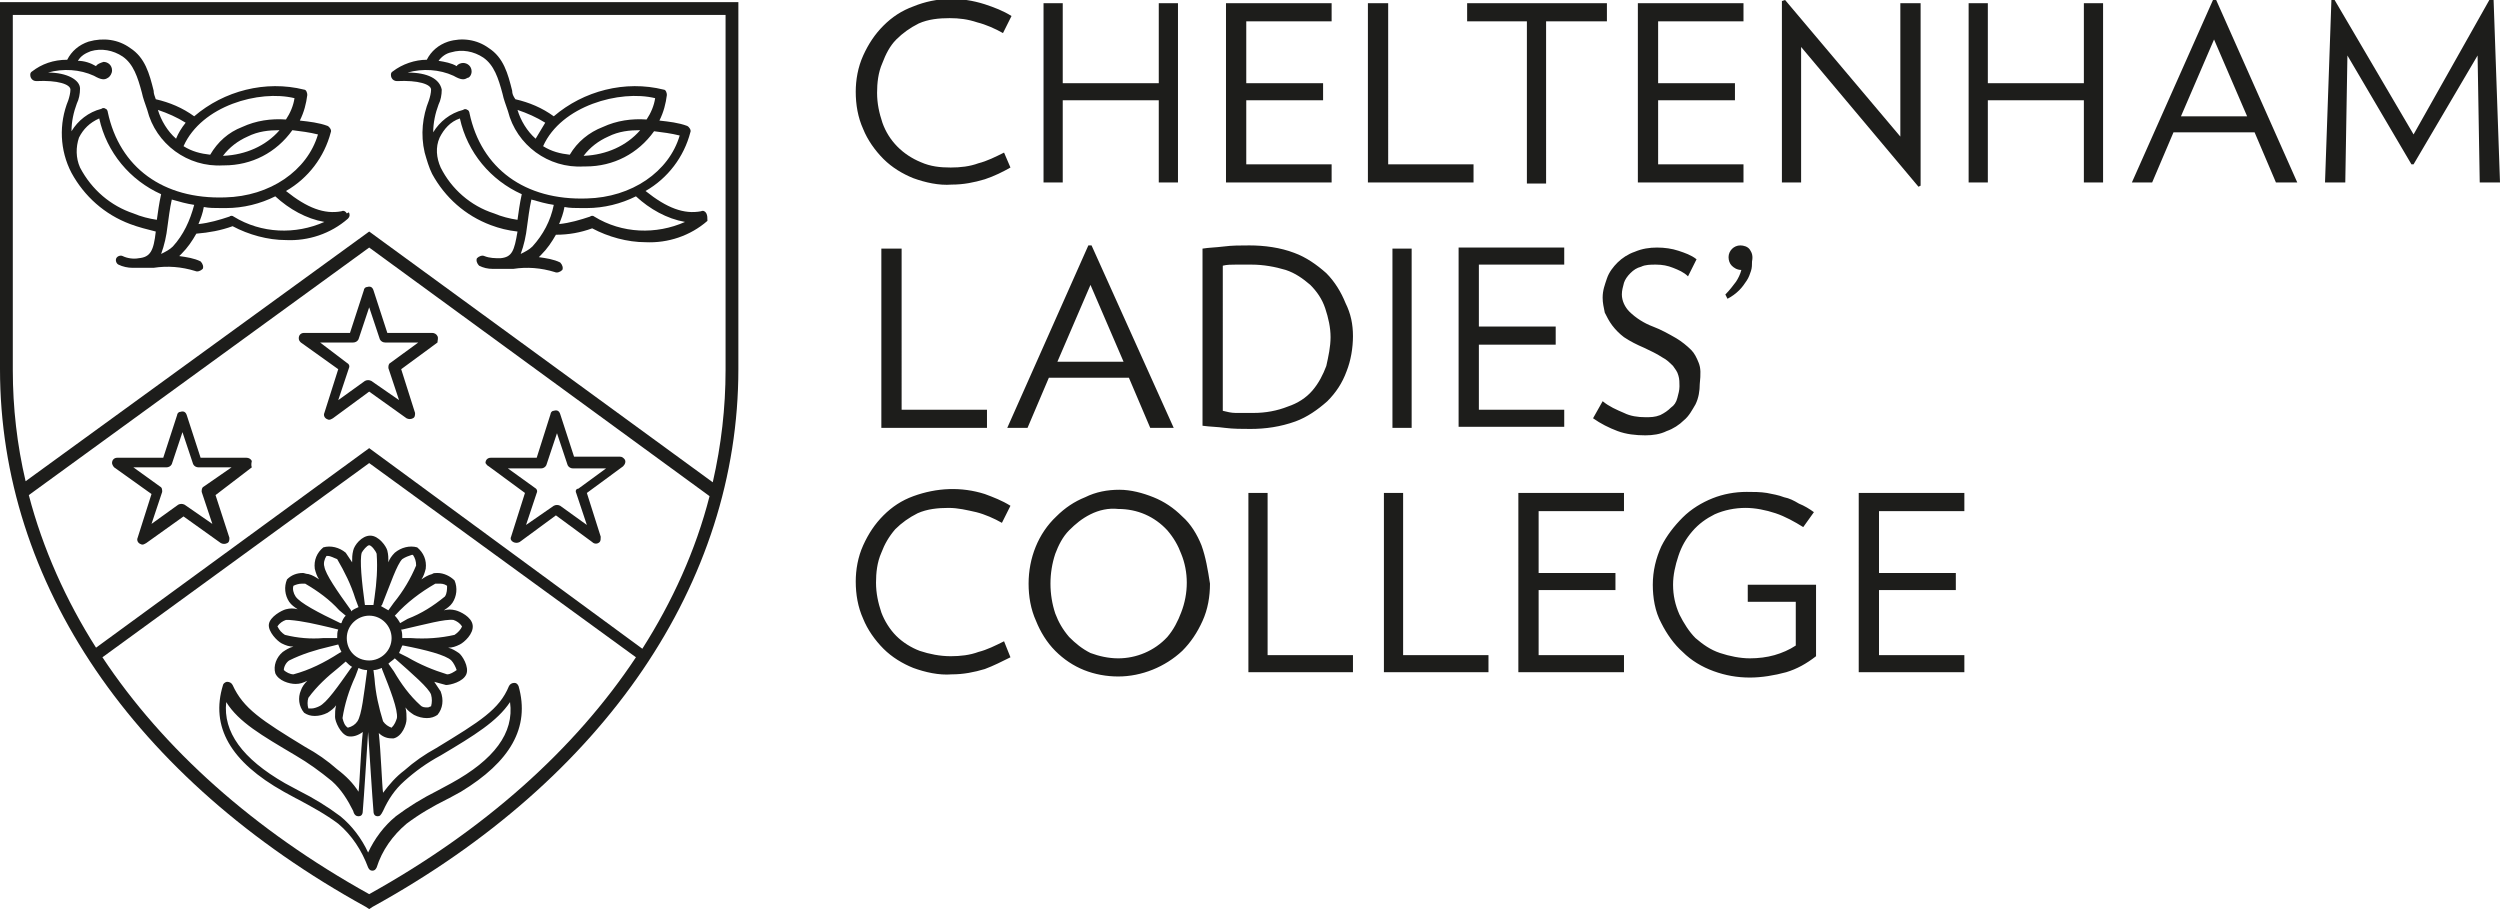 <?xml version="1.0" encoding="utf-8"?>
<!-- Generator: Adobe Illustrator 20.0.0, SVG Export Plug-In . SVG Version: 6.00 Build 0)  -->
<svg version="1.1" id="Layer_1" xmlns="http://www.w3.org/2000/svg" xmlns:xlink="http://www.w3.org/1999/xlink" x="0px" y="0px"
	 viewBox="0 0 234.3 85.2" style="enable-background:new 0 0 234.3 85.2;" xml:space="preserve">
<style type="text/css">
	.st0{fill:#1D1D1B;}
</style>
<title>Artboard 1</title>
<path class="st0" d="M41,31.5c-0.1-0.2-0.3-0.3-0.5-0.3h-4.2l-1.3-4c-0.1-0.3-0.3-0.4-0.6-0.3c-0.2,0-0.3,0.2-0.3,0.3l-1.3,4h-4.3
	c-0.3,0-0.5,0.2-0.5,0.5c0,0.2,0.1,0.3,0.2,0.4l3.5,2.5l-1.3,4.1c-0.1,0.2,0,0.5,0.3,0.6c0.2,0.1,0.3,0,0.5-0.1l3.4-2.5l3.5,2.5
	c0.2,0.1,0.4,0.1,0.6,0c0.2-0.1,0.2-0.3,0.2-0.5l-1.3-4.1l3.4-2.5C41,31.9,41.1,31.7,41,31.5L41,31.5z M34.8,35.7
	c-0.2-0.1-0.4-0.1-0.6,0l-2.5,1.8l1-3c0.1-0.2,0-0.4-0.2-0.5L30,32.1h3.1c0.2,0,0.4-0.1,0.5-0.3l1-3l1,3c0.1,0.2,0.3,0.3,0.5,0.3
	h3.1L36.6,34c-0.2,0.1-0.2,0.3-0.2,0.5l1,3L34.8,35.7z"/>
<path class="st0" d="M23.6,43.2c-0.1-0.2-0.3-0.3-0.5-0.3h-4.3l-1.3-4c-0.1-0.3-0.3-0.4-0.6-0.3c-0.2,0-0.3,0.2-0.3,0.3l-1.3,4H11
	c-0.3,0-0.5,0.2-0.5,0.5c0,0.1,0.1,0.3,0.2,0.4l3.5,2.5l-1.3,4.1c-0.1,0.2,0,0.5,0.3,0.6c0.2,0.1,0.3,0,0.5-0.1l3.5-2.5l3.5,2.5
	c0.2,0.1,0.4,0.1,0.6,0c0.2-0.1,0.2-0.3,0.2-0.5l-1.3-4l3.4-2.6C23.5,43.5,23.6,43.3,23.6,43.2L23.6,43.2z M17.3,47.3
	c-0.2-0.1-0.4-0.1-0.6,0l-2.5,1.8l1-3c0-0.2,0-0.4-0.2-0.5l-2.5-1.8h3.1c0.2,0,0.4-0.1,0.5-0.3l1-3l1,3c0.1,0.2,0.3,0.3,0.5,0.3h3.1
	l-2.6,1.8c-0.2,0.1-0.2,0.3-0.2,0.5l1,3L17.3,47.3z"/>
<path class="st0" d="M45.8,43.7l3.4,2.5l-1.3,4.1c-0.1,0.2,0,0.4,0.2,0.5c0.2,0.1,0.4,0.1,0.6,0l3.4-2.5l3.4,2.5
	c0.2,0.2,0.5,0.2,0.7,0c0.1-0.1,0.1-0.3,0.1-0.5L55,46.2l3.4-2.5c0.2-0.2,0.3-0.5,0.1-0.7c-0.1-0.1-0.2-0.2-0.4-0.2h-4.3l-1.3-4
	c-0.1-0.3-0.3-0.4-0.6-0.3c-0.2,0-0.3,0.2-0.3,0.3l-1.3,4.1h-4.3c-0.3,0-0.5,0.2-0.5,0.5C45.6,43.5,45.6,43.6,45.8,43.7L45.8,43.7z
	 M49.3,49.2l1-3c0.1-0.2,0-0.4-0.2-0.5l-2.5-1.8h3.1c0.2,0,0.4-0.1,0.5-0.3l1-3l1,3c0.1,0.2,0.3,0.3,0.5,0.3h3.1l-2.6,1.9
	C54,45.8,53.9,46,54,46.2l1,3l-2.5-1.8c-0.2-0.1-0.4-0.1-0.6,0L49.3,49.2z"/>
<path class="st0" d="M94.1,60.1c-0.8,0.4-1.6,0.8-2.4,1c-0.8,0.3-1.7,0.4-2.6,0.4c-1,0-2-0.2-2.9-0.5c-0.8-0.3-1.6-0.8-2.2-1.4
	c-0.6-0.6-1.1-1.4-1.4-2.2c-0.3-0.9-0.5-1.8-0.5-2.8c0-0.9,0.1-1.9,0.5-2.8c0.3-0.8,0.7-1.5,1.3-2.2c0.6-0.6,1.3-1.1,2.1-1.5
	c0.9-0.4,1.9-0.5,2.9-0.5c0.9,0,1.7,0.2,2.6,0.4c0.8,0.2,1.7,0.6,2.4,1l0.8-1.6c-0.8-0.5-1.6-0.8-2.4-1.1c-2.2-0.7-4.5-0.6-6.7,0.2
	c-1.1,0.4-2,1-2.8,1.8c-0.8,0.8-1.4,1.7-1.9,2.8c-0.5,1.1-0.7,2.3-0.7,3.4c0,1.2,0.2,2.4,0.7,3.5c0.4,1,1.1,2,1.9,2.8
	c0.8,0.8,1.8,1.4,2.8,1.8c1.1,0.4,2.4,0.7,3.6,0.6c1.1,0,2.1-0.2,3.1-0.5c0.8-0.3,1.6-0.7,2.4-1.1L94.1,60.1L94.1,60.1z M110.7,57.4
	c-0.3,0.8-0.7,1.6-1.3,2.3c-1.2,1.3-2.9,2-4.6,2c-0.9,0-1.8-0.2-2.6-0.5c-0.8-0.4-1.4-0.9-2-1.5c-0.6-0.7-1-1.4-1.3-2.2
	c-0.6-1.8-0.6-3.8,0-5.6c0.3-0.8,0.7-1.6,1.3-2.2c0.6-0.6,1.2-1.1,2-1.5c0.8-0.4,1.7-0.6,2.6-0.5c1.8,0,3.4,0.7,4.6,2
	c0.6,0.7,1,1.4,1.3,2.2C111.4,53.6,111.4,55.6,110.7,57.4 M112.6,51.1c-0.4-1-1-2-1.8-2.7c-0.8-0.8-1.7-1.4-2.7-1.8
	c-1-0.4-2.1-0.7-3.2-0.7c-1.1,0-2.2,0.2-3.2,0.7c-1,0.4-1.9,1-2.7,1.8c-1.7,1.6-2.6,3.9-2.6,6.3c0,1.2,0.2,2.4,0.7,3.5
	c0.4,1,1,2,1.8,2.8c0.8,0.8,1.7,1.4,2.7,1.8c1,0.4,2.1,0.6,3.2,0.6c2.2,0,4.4-0.9,6-2.4c0.8-0.8,1.4-1.7,1.9-2.8
	c0.5-1.1,0.7-2.3,0.7-3.5C113.2,53.4,113,52.2,112.6,51.1 M126.8,63v-1.6h-8V46.2H117V63H126.8z M139.5,63v-1.6h-8V46.2h-1.8V63
	H139.5z M152.2,63v-1.6h-8v-6.1h7.2v-1.6h-7.2v-5.8h8v-1.7h-9.9V63H152.2z M163.8,54.7v1.7h4.5v4.1c-0.6,0.4-1.3,0.7-2,0.9
	c-0.7,0.2-1.5,0.3-2.3,0.3c-0.9,0-1.9-0.2-2.8-0.5c-0.9-0.3-1.6-0.8-2.3-1.4c-0.6-0.6-1.1-1.4-1.5-2.2c-0.4-0.9-0.6-1.8-0.6-2.8
	c0-0.9,0.2-1.8,0.5-2.7c0.3-0.9,0.7-1.6,1.3-2.3c0.6-0.7,1.3-1.2,2.1-1.6c0.9-0.4,1.9-0.6,2.9-0.6c0.9,0,1.9,0.2,2.8,0.5
	c0.9,0.3,1.8,0.8,2.6,1.3l1-1.4c-0.4-0.3-0.9-0.6-1.4-0.8c-0.5-0.3-0.9-0.5-1.4-0.6c-0.5-0.2-1.1-0.3-1.6-0.4
	c-0.6-0.1-1.3-0.1-1.9-0.1c-1.1,0-2.2,0.2-3.2,0.6c-1,0.4-2,1-2.8,1.8c-0.8,0.8-1.5,1.7-2,2.7c-0.5,1.1-0.8,2.3-0.8,3.6
	c0,1.2,0.2,2.5,0.8,3.6c0.5,1,1.2,2,2,2.7c0.8,0.8,1.8,1.4,2.9,1.8c1.1,0.4,2.2,0.6,3.4,0.6c1.1,0,2.3-0.2,3.4-0.5
	c1-0.3,1.9-0.8,2.8-1.5v-6.7H163.8z M184.1,63v-1.6h-8v-6.1h7.2v-1.6h-7.2v-5.8h8v-1.7h-9.9V63L184.1,63z"/>
<path class="st0" d="M92.5,40.1v-1.7h-8V23.3h-1.9v16.8H92.5z M105.3,33.9h-6.2l3.1-7.2L105.3,33.9z M110,40.1L102.3,23H102
	l-7.6,17.1h1.9l2-4.7h7.5l2,4.7L110,40.1z M124.3,34.3c-0.3,0.8-0.7,1.6-1.3,2.3c-0.6,0.7-1.4,1.2-2.3,1.5c-1,0.4-2.1,0.6-3.2,0.6
	c-0.7,0-1.2,0-1.7,0c-0.4,0-0.8-0.1-1.2-0.2V24.9c0.4-0.1,0.8-0.1,1.2-0.1c0.5,0,1,0,1.5,0c1.1,0,2.2,0.2,3.2,0.5
	c0.9,0.3,1.6,0.8,2.3,1.4c0.6,0.6,1.1,1.3,1.4,2.2c0.3,0.9,0.5,1.8,0.5,2.7C124.7,32.5,124.5,33.4,124.3,34.3 M126.1,28.4
	c-0.4-1-1-2-1.8-2.8c-0.9-0.8-1.9-1.5-3-1.9c-1.3-0.5-2.8-0.7-4.2-0.7c-0.9,0-1.6,0-2.4,0.1s-1.4,0.1-2,0.2v16.6
	c0.7,0.1,1.4,0.1,2.1,0.2c0.8,0.1,1.6,0.1,2.4,0.1c1.4,0,2.8-0.2,4.2-0.7c1.1-0.4,2.1-1.1,3-1.9c0.8-0.8,1.4-1.7,1.8-2.8
	c0.4-1,0.6-2.2,0.6-3.3C126.8,30.4,126.6,29.4,126.1,28.4 M132.3,23.3h-1.8v16.8h1.8V23.3L132.3,23.3z M146.6,40.1v-1.7h-8v-6.1h7.2
	v-1.7h-7.2v-5.8h8v-1.6h-9.9v16.8H146.6z M159.2,34c-0.2-0.5-0.4-0.9-0.7-1.2c-0.4-0.4-0.9-0.8-1.4-1.1c-0.7-0.4-1.4-0.8-2.2-1.1
	c-0.8-0.3-1.6-0.8-2.2-1.4c-0.4-0.4-0.7-1-0.7-1.6c0-0.4,0.1-0.7,0.2-1.1c0.1-0.3,0.3-0.6,0.6-0.9c0.3-0.3,0.6-0.5,1-0.6
	c0.4-0.2,0.9-0.2,1.4-0.2c0.6,0,1.1,0.1,1.6,0.3c0.5,0.2,1,0.4,1.4,0.8l0.8-1.6c-0.5-0.4-1.1-0.6-1.7-0.8c-0.6-0.2-1.3-0.3-2-0.3
	c-0.7,0-1.4,0.1-2.1,0.4c-0.6,0.2-1.2,0.6-1.6,1c-0.4,0.4-0.8,0.9-1,1.5c-0.2,0.6-0.4,1.1-0.4,1.8c0,0.5,0.1,0.9,0.2,1.4
	c0.2,0.4,0.4,0.8,0.7,1.2c0.3,0.4,0.7,0.8,1.1,1.1c0.6,0.4,1.2,0.7,1.9,1c0.6,0.3,1.1,0.5,1.7,0.9c0.4,0.2,0.7,0.5,1,0.8
	c0.2,0.3,0.4,0.5,0.5,0.9c0.1,0.3,0.1,0.7,0.1,1c0,0.4-0.1,0.7-0.2,1.1c-0.1,0.4-0.3,0.7-0.6,0.9c-0.3,0.3-0.6,0.5-1,0.7
	c-0.5,0.2-0.9,0.2-1.4,0.2c-0.7,0-1.4-0.1-2-0.4c-0.7-0.3-1.4-0.6-2-1.1l-0.9,1.6c0.7,0.5,1.5,0.9,2.3,1.2c0.8,0.3,1.7,0.4,2.6,0.4
	c0.7,0,1.4-0.1,2-0.4c0.6-0.2,1.2-0.6,1.6-1c0.5-0.4,0.8-1,1.1-1.5c0.3-0.6,0.4-1.3,0.4-1.9C159.4,35,159.4,34.5,159.2,34 M164,23.4
	c-0.2-0.3-0.6-0.4-0.9-0.4c-0.6,0-1.1,0.5-1.1,1.1c0,0.3,0.1,0.6,0.3,0.8c0.2,0.2,0.5,0.4,0.9,0.4c-0.1,0.4-0.3,0.8-0.5,1.1
	c-0.3,0.4-0.6,0.8-1,1.2l0.2,0.4c0.4-0.2,0.8-0.5,1.1-0.8c0.3-0.3,0.5-0.6,0.7-0.9c0.2-0.3,0.3-0.6,0.4-0.9c0.1-0.3,0.1-0.6,0.1-0.9
	C164.3,24,164.2,23.7,164,23.4"/>
<path class="st0" d="M94.1,14.3c-0.8,0.4-1.6,0.8-2.4,1c-0.8,0.3-1.7,0.4-2.6,0.4c-1,0-1.9-0.1-2.8-0.5c-1.7-0.7-3-2-3.6-3.7
	c-0.3-0.9-0.5-1.8-0.5-2.8c0-0.9,0.1-1.9,0.5-2.8c0.3-0.8,0.7-1.6,1.3-2.2c0.6-0.6,1.3-1.1,2.1-1.5c0.9-0.4,1.9-0.5,2.9-0.5
	c0.9,0,1.7,0.1,2.6,0.4c0.8,0.2,1.7,0.6,2.4,1l0.8-1.6c-0.8-0.5-1.6-0.8-2.5-1.1c-2.2-0.7-4.5-0.7-6.7,0.2c-1.1,0.4-2,1-2.8,1.8
	c-0.8,0.8-1.4,1.7-1.9,2.8c-0.5,1.1-0.7,2.3-0.7,3.4c0,1.2,0.2,2.4,0.7,3.5c0.4,1,1.1,2,1.9,2.8c0.8,0.8,1.8,1.4,2.8,1.8
	c1.1,0.4,2.4,0.7,3.6,0.6c1.1,0,2.1-0.2,3.1-0.5c0.9-0.3,1.7-0.7,2.4-1.1L94.1,14.3L94.1,14.3z M110.4,17.1V0.3h-1.8v7.5h-9V0.3
	h-1.8v16.8h1.8V9.4h9v7.7L110.4,17.1z M124.8,17.1v-1.7h-8V9.4h7.2V7.8h-7.2V2h8V0.3h-9.9v16.8H124.8z M138.1,17.1v-1.7h-8V0.3h-1.9
	v16.8H138.1z M150.6,2V0.3h-13.1V2h5.6v15.2h1.8V2L150.6,2z M163.4,17.1v-1.7h-8V9.4h7.2V7.8h-7.2V2h8V0.3h-9.9v16.8H163.4z
	 M180,17.4V0.3h-1.9v12.5L167.3,0L167,0.1v17h1.8V4.4l11,13.1L180,17.4L180,17.4z M197.1,17.1V0.3h-1.8v7.5h-9V0.3h-1.8v16.8h1.8
	V9.4h9v7.7L197.1,17.1z M210.6,10.9h-6.2l3.1-7.2L210.6,10.9z M215.3,17.1L207.7,0h-0.3l-7.6,17.1h1.9l2-4.7h7.6l2,4.7H215.3z
	 M234.3,17.1l-0.6-17.1h-0.4l-7.1,12.6L218.8,0h-0.3l-0.6,17.1h1.9l0.2-11.9l6,10.2h0.2l6-10.2l0.2,11.9L234.3,17.1z"/>
<path class="st0" d="M32.5,20c-0.1-0.2-0.3-0.3-0.5-0.2c-1.6,0.3-3.2-0.3-5.2-1.9c2.1-1.2,3.6-3.2,4.2-5.5c0.1-0.2-0.1-0.5-0.3-0.6
	c-0.8-0.3-1.7-0.4-2.6-0.5c0.4-0.8,0.6-1.6,0.7-2.4c0-0.2-0.1-0.5-0.3-0.5c-3.6-0.9-7.5,0.1-10.3,2.5c-1.1-0.8-2.3-1.3-3.6-1.6
	c-0.1-0.3-0.2-0.5-0.2-0.8c-0.4-1.6-0.8-3.1-2.2-4c-1.1-0.8-2.5-1-3.9-0.6c-0.9,0.3-1.6,0.9-2,1.7C5,5.6,3.9,6,3,6.7
	C2.8,6.8,2.8,7.1,2.9,7.3c0.1,0.2,0.3,0.3,0.5,0.3c2-0.1,3.2,0.3,3.2,0.8c0,0.3-0.1,0.7-0.2,1c-0.9,2.2-0.8,4.7,0.3,6.8l0,0l0,0
	c1.2,2.2,3.1,3.9,5.5,4.8c0.8,0.3,1.6,0.5,2.4,0.7c-0.2,1.8-0.5,2.4-1.6,2.5c-0.5,0.1-1.1,0-1.5-0.2c-0.2-0.1-0.5,0-0.6,0.2
	c-0.1,0.2,0,0.5,0.2,0.6c0.4,0.2,0.9,0.3,1.3,0.3c0,0,0.1,0,0.1,0c0.4,0,0.8,0,1.3,0l0.6,0c1.3-0.2,2.6-0.1,3.9,0.3
	c0.2,0.1,0.5,0,0.7-0.2c0.1-0.2,0-0.5-0.2-0.7c0,0,0,0,0,0c-0.6-0.3-1.3-0.4-2-0.5c0.1-0.1,0.1-0.1,0.2-0.2c0.6-0.6,1-1.2,1.4-1.9
	c1.2-0.1,2.3-0.3,3.4-0.7c1.5,0.8,3.3,1.3,5,1.3c2.1,0.1,4.2-0.6,5.8-2c0.2-0.2,0.2-0.4,0.1-0.6L32.5,20z M27.6,9.2
	c-0.1,0.7-0.4,1.4-0.8,2c-1.4-0.1-2.8,0.1-4.1,0.7c-1.3,0.5-2.3,1.4-3,2.6c-0.9-0.1-1.7-0.3-2.5-0.8C18.9,9.9,24.3,8.4,27.6,9.2
	L27.6,9.2z M26.2,12.2c-1.3,1.5-3.2,2.3-5.2,2.4h-0.1c0.6-0.8,1.4-1.4,2.3-1.8C24.2,12.3,25.2,12.2,26.2,12.2L26.2,12.2z M16.5,13
	c-0.8-0.7-1.4-1.7-1.7-2.7c0.9,0.3,1.8,0.7,2.6,1.2C17,12,16.7,12.5,16.5,13L16.5,13z M4.5,6.8c1.4-0.4,3-0.3,4.3,0.3l0,0
	c0.7,0.4,1,0.4,1.3,0.2c0.2-0.1,0.4-0.4,0.4-0.7c0-0.5-0.4-0.8-0.8-0.8C9.4,5.9,9.1,6,9,6.2C8.5,5.9,7.9,5.7,7.3,5.7
	C7.6,5.2,8,5,8.5,4.8c1-0.3,2.1-0.1,3,0.5c1,0.7,1.4,1.9,1.8,3.4c0.1,0.5,0.3,1,0.5,1.6c0.8,3.2,3.8,5.4,7.1,5.2H21
	c2.6,0,4.9-1.2,6.4-3.3c0.8,0.1,1.6,0.2,2.4,0.4c-1,3.4-4.5,5.8-8.7,5.9c-5.8,0.2-9.9-2.8-11-8c0-0.1-0.1-0.3-0.2-0.3
	c-0.1-0.1-0.3-0.1-0.4,0c-1.2,0.3-2.2,1.1-2.8,2.1c0-0.9,0.2-1.8,0.5-2.6c0.2-0.4,0.3-0.9,0.3-1.4C7.5,7.5,6.3,6.8,4.5,6.8L4.5,6.8z
	 M7.5,15.7c-0.4-0.9-0.4-1.9-0.1-2.8c0.4-0.8,1-1.4,1.9-1.8c0.7,3.2,2.9,5.8,5.8,7.1c-0.2,0.9-0.3,1.7-0.4,2.4
	c-0.7-0.1-1.5-0.3-2.2-0.6C10.4,19.3,8.6,17.8,7.5,15.7L7.5,15.7z M16.2,23.1c-0.3,0.3-0.7,0.5-1.1,0.7c0.3-0.8,0.5-1.7,0.6-2.6
	c0.1-0.7,0.2-1.6,0.4-2.5c0.7,0.2,1.4,0.4,2.1,0.5C17.8,20.7,17.2,22,16.2,23.1L16.2,23.1z M21.9,20.3c-0.1-0.1-0.3-0.1-0.4,0
	c-0.9,0.3-1.9,0.6-2.9,0.7c0.2-0.5,0.4-1,0.5-1.6c0.5,0.1,1,0.1,1.6,0.1h0.5c1.6,0,3.2-0.4,4.6-1.1c1.3,1.2,2.9,2.1,4.6,2.4
	C27.7,22,24.5,21.9,21.9,20.3L21.9,20.3z"/>
<path class="st0" d="M66.2,20c-0.1-0.2-0.3-0.3-0.5-0.2c-1.6,0.3-3.2-0.3-5.2-1.9c2.1-1.2,3.6-3.2,4.2-5.5c0.1-0.2-0.1-0.5-0.3-0.6
	c-0.8-0.3-1.7-0.4-2.6-0.5c0.4-0.8,0.6-1.6,0.7-2.4c0-0.2-0.1-0.5-0.3-0.5c-3.6-0.9-7.5,0.1-10.3,2.5c-1.1-0.8-2.3-1.3-3.6-1.6
	C48.1,9,48,8.8,48,8.5c-0.4-1.6-0.8-3.1-2.2-4c-1.1-0.8-2.5-1-3.8-0.6c-0.9,0.3-1.6,0.9-2,1.7c-1.1,0-2.3,0.4-3.2,1.1
	c-0.2,0.1-0.2,0.4-0.1,0.6c0.1,0.2,0.3,0.3,0.5,0.3c2-0.1,3.2,0.3,3.2,0.8c0,0.3-0.1,0.7-0.2,1c-0.6,1.5-0.8,3.2-0.4,4.9
	c0.2,0.7,0.4,1.4,0.7,2l0,0l0,0c1.2,2.2,3.1,3.9,5.5,4.8c0.8,0.3,1.6,0.5,2.5,0.6c-0.3,1.8-0.5,2.4-1.6,2.5c-0.5,0-1,0-1.5-0.2
	c-0.2-0.1-0.5,0-0.7,0.2c-0.1,0.2,0,0.5,0.2,0.7c0,0,0,0,0,0c0.4,0.2,0.8,0.3,1.3,0.3h0.1c0.4,0,0.8,0,1.2,0l0.6,0
	c1.3-0.2,2.6-0.1,3.9,0.3c0.2,0.1,0.5,0,0.7-0.2c0.1-0.2,0-0.5-0.2-0.7c0,0,0,0,0,0c-0.6-0.3-1.3-0.4-2-0.5c0.1-0.1,0.1-0.1,0.2-0.2
	c0.6-0.6,1-1.2,1.4-1.9c1.2,0,2.3-0.2,3.4-0.6c1.5,0.8,3.3,1.3,5,1.3c2.1,0.1,4.2-0.6,5.8-2C66.3,20.4,66.3,20.2,66.2,20L66.2,20z
	 M61.4,9.2c-0.1,0.7-0.4,1.4-0.8,2c-1.4-0.1-2.8,0.1-4.1,0.7c-1.3,0.5-2.4,1.4-3.1,2.6c-0.9-0.1-1.7-0.3-2.5-0.8
	C52.6,9.9,58.1,8.4,61.4,9.2L61.4,9.2z M60,12.2c-1.3,1.5-3.2,2.3-5.2,2.4h-0.1c0.6-0.8,1.4-1.4,2.3-1.8C58,12.3,59,12.2,60,12.2
	L60,12.2z M50.2,13c-0.8-0.7-1.4-1.7-1.7-2.7c0.9,0.3,1.8,0.7,2.6,1.2C50.8,12,50.5,12.5,50.2,13z M38.2,6.8c1.4-0.4,3-0.3,4.3,0.3
	l0,0c0.7,0.4,1,0.4,1.3,0.2C44,7.3,44.2,7,44.2,6.7c0-0.5-0.4-0.8-0.8-0.8c-0.2,0-0.5,0.1-0.6,0.3c-0.5-0.3-1.1-0.4-1.7-0.5
	c0.3-0.4,0.7-0.7,1.2-0.8c1-0.3,2.1-0.1,3,0.5c1,0.7,1.4,1.9,1.8,3.4c0.1,0.5,0.3,1,0.5,1.6c0.8,3.2,3.8,5.4,7.1,5.2h0.2
	c2.6,0,4.9-1.2,6.4-3.3c0.8,0.1,1.6,0.2,2.4,0.4c-1,3.4-4.5,5.8-8.7,5.9c-5.8,0.2-9.9-2.8-11-8c0-0.1-0.1-0.3-0.2-0.3
	c-0.1-0.1-0.3-0.1-0.4,0c-1.2,0.3-2.2,1.1-2.8,2.1c0-0.9,0.2-1.8,0.5-2.6c0.2-0.4,0.3-0.9,0.3-1.4C41.2,7.4,40.1,6.8,38.2,6.8
	L38.2,6.8z M41.3,15.7c-0.4-0.9-0.5-1.9-0.1-2.8c0.4-0.8,1-1.5,1.9-1.8c0.7,3.2,2.9,5.8,5.8,7.1c-0.2,0.9-0.3,1.7-0.4,2.4
	c-0.7-0.1-1.5-0.3-2.2-0.6C44.1,19.3,42.3,17.7,41.3,15.7L41.3,15.7z M49.9,23.1c-0.3,0.3-0.7,0.5-1.1,0.7c0.3-0.8,0.5-1.7,0.6-2.6
	c0.1-0.7,0.2-1.6,0.4-2.5c0.7,0.2,1.4,0.4,2.1,0.5C51.6,20.7,50.9,22,49.9,23.1L49.9,23.1z M55.7,20.3c-0.1-0.1-0.3-0.1-0.4,0
	c-0.9,0.3-1.9,0.6-2.9,0.7c0.2-0.5,0.4-1,0.5-1.6c0.5,0.1,1,0.1,1.6,0.1H55c1.6,0,3.2-0.4,4.6-1.1c1.3,1.2,2.9,2.1,4.6,2.4
	C61.5,22,58.3,21.9,55.7,20.3L55.7,20.3z"/>
<path class="st0" d="M0,0.2v34.4c0,20,12.5,38.4,34.3,50.4l0.3,0.2l0.3-0.2c21.8-12,34.3-30.4,34.3-50.4V0.2H0z M2.7,46.4l31.9-23.2
	l31.9,23.3c-1.3,5.1-3.5,9.9-6.3,14.3L34.6,42L9,60.7C6.2,56.3,4,51.4,2.7,46.4z M34.6,83.8c-10.8-6-19.3-13.6-25-22.2l25-18.2
	l25,18.2C53.9,70.2,45.4,77.8,34.6,83.8L34.6,83.8z M68,34.7c0,3.5-0.4,7-1.2,10.5L34.6,21.7L2.4,45.1c-0.8-3.4-1.2-6.9-1.2-10.4
	V1.4H68V34.7z"/>
<path class="st0" d="M48.6,64.3c-0.1-0.2-0.2-0.3-0.4-0.3l0,0c-0.2,0-0.4,0.1-0.5,0.3c-0.9,2.2-2.7,3.3-6.8,5.8
	c-1.1,0.6-2.1,1.3-3,2.1c-0.8,0.6-1.4,1.3-2,2.1c-0.1-0.7-0.2-3.8-0.4-5.6c0.3,0.3,0.7,0.5,1.2,0.5c0.1,0,0.2,0,0.2,0
	c0.8-0.2,1.2-1.3,1.2-1.8c0-0.4,0-0.7-0.1-1.1c0.2,0.3,0.5,0.5,0.8,0.7c0.4,0.2,0.8,0.3,1.2,0.3c0.4,0,0.7-0.1,1-0.3
	c0.5-0.6,0.6-1.4,0.3-2.2c-0.2-0.3-0.4-0.6-0.6-0.9c0.4,0.1,0.7,0.2,1.1,0.3c0.4,0,1.6-0.3,1.9-1s-0.4-1.8-0.7-2
	c-0.3-0.2-0.6-0.4-1-0.5c0.4,0,0.7-0.1,1.1-0.3c0.4-0.2,1.3-1,1.2-1.8s-1.2-1.3-1.6-1.4c-0.4-0.1-0.7-0.1-1.1,0
	c0.3-0.2,0.6-0.4,0.8-0.7c0.4-0.6,0.5-1.4,0.2-2.1c-0.4-0.4-1-0.7-1.6-0.7c-0.2,0-0.4,0-0.5,0.1c-0.4,0.1-0.7,0.3-1,0.5
	c0.2-0.3,0.3-0.6,0.4-1c0.1-0.8-0.2-1.5-0.8-2c-0.7-0.2-1.5,0-2.1,0.5c-0.3,0.3-0.5,0.6-0.6,0.9c0-0.4,0-0.7-0.1-1.1
	c-0.1-0.4-0.8-1.4-1.6-1.4c-0.8,0-1.5,0.9-1.6,1.4c-0.1,0.4-0.1,0.7-0.1,1.1c-0.2-0.3-0.4-0.6-0.6-0.9c-0.6-0.5-1.4-0.7-2.1-0.5
	c-0.6,0.5-0.9,1.2-0.8,2c0.1,0.4,0.2,0.7,0.4,1c-0.3-0.2-0.6-0.4-1-0.5c-0.2,0-0.4-0.1-0.5-0.1c-0.6,0-1.1,0.2-1.5,0.6
	c-0.3,0.7-0.2,1.5,0.2,2.1c0.2,0.3,0.5,0.5,0.8,0.7c-0.4-0.1-0.7-0.1-1.1,0c-0.4,0.1-1.5,0.7-1.6,1.4s0.8,1.6,1.2,1.8
	c0.4,0.2,0.7,0.3,1.1,0.3c-0.4,0.1-0.7,0.3-1,0.5c-0.6,0.5-0.9,1.3-0.7,2c0.3,0.7,1.3,1,1.9,1l0,0c0.4,0,0.7-0.1,1.1-0.3
	c-0.3,0.3-0.5,0.6-0.6,0.9c-0.3,0.7-0.2,1.5,0.3,2.1c0.3,0.2,0.6,0.3,1,0.3c0.4,0,0.8-0.1,1.2-0.3c0.3-0.2,0.6-0.4,0.8-0.7
	c-0.1,0.4-0.1,0.7-0.1,1.1c0,0.4,0.5,1.6,1.2,1.8c0.5,0.1,1-0.1,1.4-0.4c-0.2,1.9-0.3,5-0.4,5.6c-0.5-0.8-1.2-1.5-2-2.1
	c-0.9-0.8-1.9-1.5-3-2.1c-4.1-2.5-5.8-3.6-6.8-5.8c-0.1-0.2-0.3-0.3-0.5-0.3l0,0c-0.2,0-0.4,0.2-0.4,0.3c-1.2,3.9,0.7,7.2,5.7,10
	l1.1,0.6l0.2,0.1c1.3,0.7,2.6,1.4,3.8,2.3c1.3,1.1,2.2,2.5,2.8,4.1c0.1,0.2,0.2,0.3,0.4,0.3l0,0c0.2,0,0.3-0.1,0.4-0.3
	c0.5-1.6,1.5-3,2.8-4.1c1.2-0.9,2.4-1.6,3.8-2.3l0.2-0.1l1.1-0.6C47.8,71.4,49.7,68.2,48.6,64.3L48.6,64.3z M36.7,68.2L36.7,68.2
	c-0.3-0.1-0.6-0.3-0.8-0.6c-0.4-1.3-0.7-2.6-0.8-4L35,62.8c0.3,0,0.5-0.1,0.8-0.2v0.1c0.8,2,1.5,3.8,1.4,4.6
	C37.1,67.6,37,67.9,36.7,68.2L36.7,68.2z M40.4,66.2L40.4,66.2c-0.1,0-0.2,0.1-0.3,0.1c-0.3,0-0.5,0-0.7-0.2c-1-0.9-1.8-2-2.5-3.2
	l-0.5-0.7c0.2-0.2,0.4-0.3,0.6-0.5l0,0c1.7,1.5,3.2,2.8,3.4,3.4C40.5,65.5,40.5,65.8,40.4,66.2L40.4,66.2z M42.3,61.9
	c0.2,0.2,0.4,0.6,0.5,0.9l0,0c-0.3,0.2-0.6,0.4-0.9,0.4l0,0c-1.3-0.4-2.5-0.9-3.7-1.6l-0.8-0.4c0.1-0.2,0.2-0.5,0.3-0.7h0.1
	C39.9,60.9,41.8,61.4,42.3,61.9L42.3,61.9z M42.5,58.1c0.3,0.1,0.6,0.3,0.8,0.6l0,0c-0.1,0.3-0.4,0.6-0.7,0.8
	c-1.3,0.3-2.7,0.4-4.1,0.3h-0.8l0,0c0-0.3,0-0.5-0.1-0.8h0.1C39.9,58.5,41.7,58,42.5,58.1L42.5,58.1z M40.8,54.7c0.1,0,0.2,0,0.3,0
	c0.3,0,0.5,0,0.8,0.2l0,0c0,0.3,0,0.7-0.2,1c-1.1,0.9-2.2,1.6-3.5,2.1l-0.7,0.4c-0.1-0.2-0.3-0.5-0.5-0.7l0.1-0.1
	C38.1,56.5,39.4,55.5,40.8,54.7z M35.8,56.7c0.8-2,1.4-3.8,1.9-4.3c0.3-0.2,0.6-0.3,0.9-0.4h0.1c0.2,0.3,0.3,0.6,0.3,1
	c-0.5,1.2-1.2,2.4-2.1,3.5l-0.5,0.7c-0.2-0.1-0.5-0.3-0.7-0.4L35.8,56.7L35.8,56.7z M33.9,51.8c0.1-0.2,0.5-0.7,0.7-0.7l0,0
	c0.2,0,0.6,0.5,0.7,0.8c0.1,1.4,0,2.7-0.2,4.1l0,0L35,56.7c-0.1,0-0.3,0-0.4,0c-0.1,0-0.3,0-0.4,0v0C33.9,54.5,33.7,52.5,33.9,51.8
	L33.9,51.8z M34.6,57.7c1.2,0,2.1,1,2.1,2.1c0,1.2-1,2.1-2.1,2.1c-1.2,0-2.1-0.9-2.1-2.1C32.5,58.6,33.5,57.7,34.6,57.7z M30.6,52.1
	c0,0,0.1,0,0.1,0c0.3,0,0.6,0.2,0.9,0.3c0.7,1.2,1.3,2.4,1.7,3.7l0.3,0.8c-0.2,0.1-0.5,0.2-0.7,0.4v-0.1c-1.3-1.8-2.4-3.4-2.5-4.1
	C30.3,52.8,30.4,52.4,30.6,52.1L30.6,52.1z M27.7,55.9c-0.2-0.3-0.3-0.7-0.2-1l0,0c0.2-0.1,0.5-0.2,0.8-0.2c0.1,0,0.2,0,0.3,0
	c1.2,0.7,2.3,1.5,3.2,2.5l0.6,0.5c-0.2,0.2-0.3,0.4-0.4,0.7h-0.1C29.8,57.4,28.1,56.5,27.7,55.9L27.7,55.9z M26.7,59.5
	c-0.3-0.2-0.5-0.4-0.7-0.8l0,0c0.2-0.3,0.5-0.5,0.8-0.6c0.1,0,0.2,0,0.3,0c1.3,0.1,2.5,0.4,3.8,0.7l0.8,0.2
	c-0.1,0.2-0.1,0.5-0.1,0.8l0,0h-1.3C29.1,59.9,27.9,59.8,26.7,59.5L26.7,59.5z M27.5,63.2L27.5,63.2c-0.3,0-0.7-0.2-0.9-0.4l0,0
	c0-0.3,0.2-0.7,0.5-0.9c1.2-0.6,2.5-1,3.8-1.3l0.8-0.2c0.1,0.3,0.2,0.5,0.3,0.7l-0.2,0.1C30.4,62.1,29,62.8,27.5,63.2L27.5,63.2z
	 M29.9,66.2c-0.2,0.1-0.5,0.2-0.7,0.2c-0.1,0-0.2,0-0.3,0l0,0c-0.1-0.3-0.1-0.7,0-1c0.8-1.1,1.8-2,2.8-2.8l0.7-0.6
	c0.2,0.2,0.4,0.4,0.6,0.5l-0.1,0.1C31.7,64.3,30.6,65.9,29.9,66.2L29.9,66.2z M32.6,68.2L32.6,68.2c-0.3-0.2-0.4-0.5-0.5-0.9
	c0.2-1.3,0.6-2.6,1.2-3.9l0.3-0.8c0.2,0.1,0.5,0.2,0.8,0.2v0.1c-0.3,2.2-0.5,4.1-0.9,4.7C33.3,67.9,33,68.1,32.6,68.2L32.6,68.2z
	 M42.3,73.4l-1.3,0.7c-1.4,0.7-2.7,1.5-3.9,2.4c-1.1,0.9-2,2.1-2.6,3.4c-0.6-1.3-1.5-2.5-2.6-3.4c-1.2-0.9-2.5-1.7-3.9-2.4l-1.3-0.7
	c-4-2.3-5.8-4.8-5.5-7.6c1.2,1.9,3.3,3.1,6.5,5c1.2,0.7,2.3,1.5,3.4,2.4c0.9,0.8,1.5,1.8,2,2.8c0.1,0.4,0.3,0.5,0.5,0.5
	c0.2,0,0.4-0.1,0.4-0.5c0.1-1.1,0.4-5.9,0.5-7.4c0.1,1.5,0.4,6.3,0.5,7.4c0,0.4,0.2,0.5,0.4,0.5s0.3-0.1,0.5-0.5
	c0.5-1.1,1.1-2,2-2.8c1-0.9,2.1-1.7,3.4-2.4c3.2-1.9,5.3-3.2,6.5-5C48.2,68.7,46.3,71.2,42.3,73.4z"/>
</svg>

